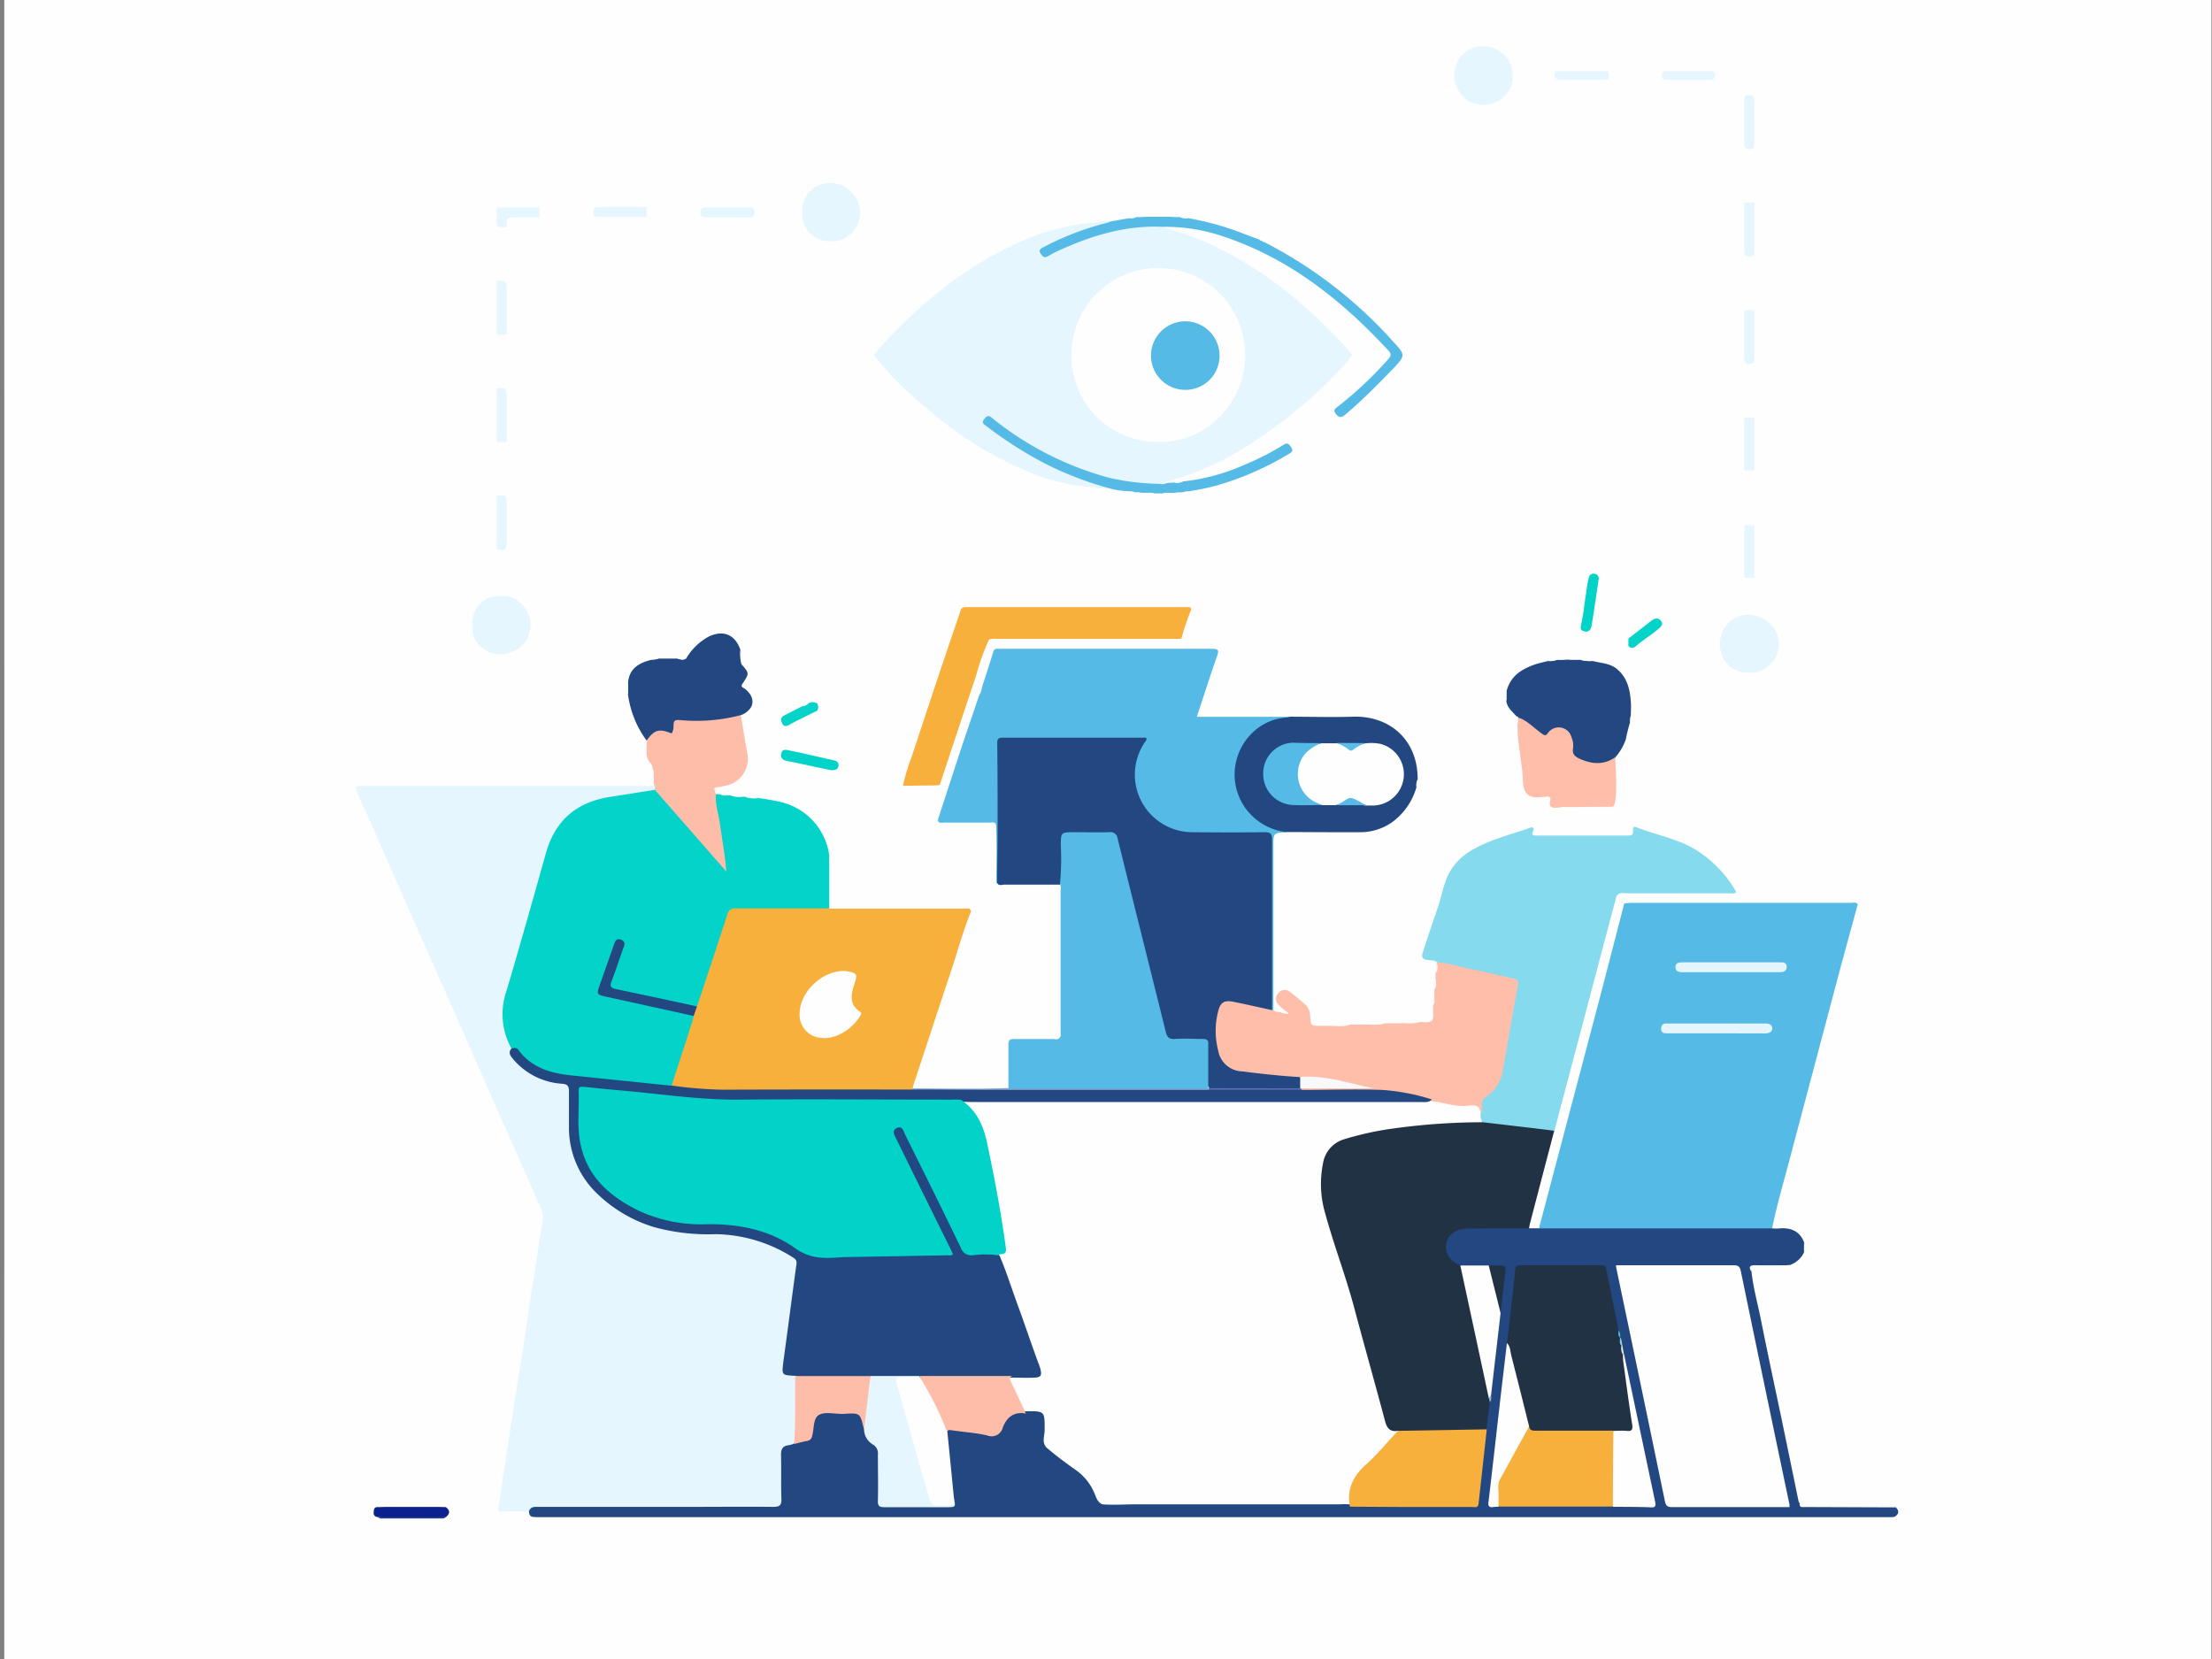 <svg id="Layer_1" data-name="Layer 1" xmlns="http://www.w3.org/2000/svg" viewBox="0 0 384 288"><rect x="0" y="0" width="384" height="288" fill="#808080" stroke="none"/><defs><style>.cls-1{fill:#fefefe;}.cls-2{fill:#e5f6fe;}.cls-3{fill:#55bbe6;}.cls-4{fill:#03d3c8;}.cls-5{fill:#224781;}.cls-6{fill:#f8b03d;}.cls-7{fill:#86daed;}.cls-8{fill:#febeaa;}.cls-9{fill:#febda9;}.cls-10{fill:#fcfcfc;}.cls-11{fill:#0c208e;}.cls-12{fill:#02d3c8;}.cls-13{fill:#e6f6fe;}.cls-14{fill:#80a6d5;}.cls-15{fill:#fefdfd;}.cls-16{fill:#e4f5fe;}.cls-17{fill:#e5f5fe;}.cls-18{fill:#213245;}.cls-19{fill:#d9edf2;}.cls-20{fill:#91cfdd;}.cls-21{fill:#8cb9d5;}.cls-22{fill:#43d6d3;}.cls-23{fill:#f9f9fb;}.cls-24{fill:#6073b8;}.cls-25{fill:#58bae5;}.cls-26{fill:#5cbee7;}</style></defs><path class="cls-1" d="M192.2,291.35q-95.17,0-190.33,0c-.92,0-1.13-.21-1.13-1.13Q.77,144,.74-2.24c0-.92.21-1.13,1.13-1.13q190.44,0,380.9,0c.92,0,1.13.21,1.13,1.13q0,146.23,0,292.48c0,.92-.21,1.13-1.13,1.13Q287.49,291.32,192.2,291.35Z"/><path class="cls-2" d="M86.47,262.37c.35-2.41.69-4.82,1.06-7.23q.81-5.41,1.65-10.82c.52-3.33,1.08-6.65,1.6-10,.54-3.52,1-7.06,1.59-10.58.6-3.89,1.15-7.79,1.85-11.66a4.14,4.14,0,0,0-.44-2.58c-2.25-5.16-4.55-10.3-6.83-15.45-2.64-6-5.26-12-7.91-18-2.29-5.19-4.61-10.36-6.9-15.55S67.59,150.14,65.31,145c-1-2.39-2.12-4.77-3.18-7.15-.6-1.35-.56-1.41.89-1.41h49c.51,0,1.08.21,1.51-.26.62.16.46.58.34,1a2.41,2.41,0,0,1-1.57.59c-2.38.37-4.77.73-7.14,1.17a11.82,11.82,0,0,0-9.83,8.68C92.77,156,90.48,164.53,88,173a11.08,11.08,0,0,0,.56,7.89,2.71,2.71,0,0,1,.33,1.17,2.16,2.16,0,0,0,.59,1.68,11.09,11.09,0,0,0,6.91,3.88l.24,0c2.41.4,2.41.42,2.44,2.89a63.16,63.16,0,0,0,.09,6.74c.73,6.35,4.52,10.49,9.87,13.49a26.67,26.67,0,0,0,12.86,3.1c3.4.06,6.78.15,10,1.34a45.09,45.09,0,0,1,5.24,2.4,2.14,2.14,0,0,1,1.28,2.47c-.74,5.43-1.44,10.87-2.18,16.29l-.12,1c-.09.69.11,1.1.9,1.1a1.18,1.18,0,0,1,1.18.49,9.2,9.2,0,0,1,.17,3,53.28,53.28,0,0,1-.2,7.58,2.92,2.92,0,0,1-.34,1.29c-1.83.53-2,1.87-1.92,3.52s0,3.35,0,5c0,2.44-.15,2.59-2.55,2.59H94.78a7.61,7.61,0,0,0-2.88.43A39.37,39.37,0,0,1,86.47,262.37Z"/><path class="cls-3" d="M322.5,157c-1,3.67-2,7.34-3,11q-4.51,17-9,33.94c-1,3.76-2.1,7.49-2.85,11.3a2.12,2.12,0,0,1-1.63.39H268.82a4,4,0,0,1-1.33-.15c-.71-.37-.47-1-.33-1.5q2.85-10.94,5.75-21.85,2.79-10.56,5.56-21.13c1-3.68,2-7.35,2.9-11,.14-.54.18-1.17.84-1.4.61,0,1.22.07,1.84.07q18.6,0,37.2,0C321.66,156.67,322.25,156.3,322.5,157Z"/><path class="cls-2" d="M201.89,39.38c2.29.82,4.65,1.43,6.89,2.42a67.5,67.5,0,0,1,13.54,8A89.37,89.37,0,0,1,232.46,59c.68.7,1.3,1.46,2,2.18.21.24.34.43.07.73s-.53.73-.83,1.05A81.52,81.52,0,0,1,215,78.34a46.91,46.91,0,0,1-12.47,5.25,1,1,0,0,0-.17.1l.28.17c-.32.79-1,.54-1.57.51a42.65,42.65,0,0,1-13.4-2.63,63.38,63.38,0,0,1-15.11-8.52c-.17-.12-.31-.26-.49-.37s-.62-.26-.85.08,0,.55.21.74c.77.61,1.55,1.21,2.35,1.77A56.56,56.56,0,0,0,191.2,84c.51.14,1.18.09,1.42.77l-2.26,0c-.37-.3-.86,0-1.23-.25A34.08,34.08,0,0,1,178,81.66a62.48,62.48,0,0,1-15.89-9.76,84.87,84.87,0,0,1-6.7-6c-1.17-1.18-2.18-2.53-3.32-3.75-.42-.45-.3-.68.05-1.08a84.21,84.21,0,0,1,9.6-9.38,65.68,65.68,0,0,1,13.57-8.88,40.87,40.87,0,0,1,14.36-4.15c.37-.28.86.06,1.23-.24l2,0c-.2.65-.82.61-1.3.74a52.22,52.22,0,0,0-9.5,3.62,5.51,5.51,0,0,0-.76.4c-.21.14-.4.32-.28.6a.56.56,0,0,0,.71.33,3.25,3.25,0,0,0,.9-.38,43,43,0,0,1,14.57-4.55A9.33,9.33,0,0,1,201.89,39.38Z"/><path class="cls-4" d="M88.78,182a12.21,12.21,0,0,1-.87-9.93c2.38-8,4.62-16,6.87-24,1.6-5.64,5.31-8.82,11.06-9.72,2.62-.4,5.24-.83,7.86-1.24,1.55.73,2.32,2.24,3.4,3.44,2.93,3.23,5.75,6.57,8.77,10-.62-3.78-1.24-7.39-1.8-11-.08-.52-.66-1.24.22-1.68l.69,0c.4.24.87,0,1.27.19l.69.05c.56.28,1.2-.05,1.77.21l.68,0c.73.28,1.52-.06,2.26.2,2.19.39,4.41.59,6.44,1.65a11,11,0,0,1,5.88,8.45c.19,3,0,6,.09,8.93-.43.69-1.15.5-1.77.5-4.57,0-9.14,0-13.71,0-1.68,0-1.71,0-2.24,1.64-1.48,4.45-3,8.9-4.39,13.38a4.17,4.17,0,0,1-.69,1.55,1.38,1.38,0,0,1-1.29.14c-4.15-.9-8.31-1.76-12.46-2.69-2-.45-2.11-.62-1.47-2.55.45-1.35.87-2.72,1.41-4.05a5.53,5.53,0,0,0,.28-.81c.08-.38.35-.88-.16-1.08s-.66.35-.79.72c-.32.92-.7,1.83-1,2.76-.41,1.2-.8,2.4-1.27,3.58-.6,1.49-.47,1.77,1.09,2.09,3.52.72,7,1.54,10.55,2.26,1.08.23,2.15.5,3.23.71.43.09.91.12,1.16.59a1.74,1.74,0,0,1-.08,1.19c-1.12,3.47-2.38,6.9-3.4,10.4a1.17,1.17,0,0,1-.37.62,1.92,1.92,0,0,1-1.31.18c-5.3-.66-10.63-1-15.93-1.68A16,16,0,0,1,93,185.34a9.38,9.38,0,0,1-2.4-1.88A6.32,6.32,0,0,0,88.78,182Z"/><path class="cls-5" d="M267.21,213.25c4.37,0,8.75,0,13.13,0q13.68,0,27.36,0a9.88,9.88,0,0,0,1.22,0c2-.16,3.49.46,4.27,2.41a3.53,3.53,0,0,1,0,1.71,4.21,4.21,0,0,1-2.48,2.24,56.7,56.7,0,0,1-5.83.08c-.72,0-1.13.15-.83,1,.29,2.82,1.07,5.54,1.62,8.3,1.14,5.73,2.37,11.44,3.57,17.16q1.51,7.26,3,14.53c0,.07.1.13.14.2.14.75.74.61,1.25.61H327.8c.43,0,.9-.17,1.29.16.68.67.55,1.22-.23,1.69a3.15,3.15,0,0,1-1.33.09q-116.79,0-233.58,0a3.2,3.2,0,0,1-1.34-.09c-.49,0-.7-.31-.77-.76-.07-.05-.09-.1-.07-.16s0-.08.07-.08c.27-.82,1-.75,1.62-.75H120.1c4.7,0,9.41-.05,14.12,0,1.24,0,1.47-.36,1.43-1.49-.09-2.45,0-4.91-.06-7.37-.05-1.15.26-1.76,1.43-1.86a3.47,3.47,0,0,0,.81-.26,2.51,2.51,0,0,1,1.52-.71,1.71,1.71,0,0,0,1.43-1.46c.14-.67.35-1.34.5-2a1.66,1.66,0,0,1,1.83-1.42c1.59,0,3.17,0,4.76,0a1.72,1.72,0,0,1,1.89,1.36,16.11,16.11,0,0,0,.6,1.73,3.85,3.85,0,0,0,1.44,2.33,2.82,2.82,0,0,1,1.11,2.46q0,3.42,0,6.84c0,1.35.12,1.47,1.47,1.47,3.26,0,6.52,0,9.78,0,1.17,0,1.3-.19,1.12-1.39-.31-3.64-.86-7.25-1.06-10.91,0-.94.62-1.09,1.42-1,2,.24,4,.56,6,.84a1.72,1.72,0,0,0,2.06-1.06,3.3,3.3,0,0,0,.18-.32,3.42,3.42,0,0,1,4.2-2.37c3.31-.05,3.28-.05,3.27,3.27,0,1-.55,2.13.35,3.05,1.58,1.35,3.25,2.6,4.95,3.8a9.28,9.28,0,0,1,3.34,4.1c.31.72.52,1.58,1.39,1.93,2,.14,3.92,0,5.88,0,6,0,11.92,0,17.87,0s11.64,0,17.46,0a12.06,12.06,0,0,1,1.59,0c6.69,0,13.38,0,20.08,0,1.94,0,2-.1,2.22-2.05.37-3.65.81-7.3,1.26-10.94.14-1.57.37-3.13.59-4.69a4,4,0,0,0,.16-1.46c.35-4,.87-7.92,1.32-11.88.08-.64.11-1.3.24-1.93.28-2.44.53-4.88.83-7.31.08-.68-.24-1-.91-1s-1.15,0-1.72,0c-1.58,0-3.17.09-4.75-.08-2-.68-3-2.12-2.81-3.88a3.85,3.85,0,0,1,3.86-3.13c3.63-.09,7.26,0,10.9,0A2.38,2.38,0,0,1,267.21,213.25Z"/><path class="cls-6" d="M121,174.72c1.75-5.31,3.53-10.61,5.25-15.93a1.32,1.32,0,0,1,1.53-1.09c5.39,0,10.79,0,16.19,0,7.95-.08,15.89,0,23.84,0,.39,0,.91-.11.73.59-1.41,3.5-2.38,7.15-3.58,10.72-2.17,6.5-4.3,13-6.44,19.52a2.52,2.52,0,0,0-.06.48.31.31,0,0,1-.17.4,3.82,3.82,0,0,1-1.8.23q-16.14,0-32.27,0c-2.17,0-4.32-.38-6.47-.57a1.51,1.51,0,0,1-1.18-.58c1.2-3.7,2.41-7.41,3.6-11.11.1-.31.17-.63.25-.94A2,2,0,0,1,121,174.72Z"/><path class="cls-7" d="M249.54,167.08c-.53-.46-1.24-.35-1.84-.45-.86-.15-.92-.6-.74-1.18.86-2.66,1.73-5.3,2.65-7.94.67-1.91.94-3.94,1.88-5.79a10.17,10.17,0,0,1,4.3-4.29c3-1.72,6.4-2.52,9.64-3.67.68-.25,1-.15.7.57s.05.72.55.72q8,0,16.07,0c.62,0,.76-.29.75-.82s0-.86.66-.59c3.27,1.29,6.78,1.9,9.89,3.68a20.64,20.64,0,0,1,7.35,7.5c-.22.65-.77.33-1.14.33-5.93,0-11.85,0-17.78,0a8.29,8.29,0,0,0-1.22,0,11.12,11.12,0,0,0-1.15,3.58c-3.09,11.87-6.29,23.7-9.36,35.57a3.59,3.59,0,0,1-.9,2.1,22,22,0,0,1-4.86-.34c-2.1-.2-4.21-.46-6.31-.68a2.15,2.15,0,0,1-1.35-.51,2.94,2.94,0,0,1-.29-1.68,3.87,3.87,0,0,1,1.65-3.8,5.75,5.75,0,0,0,2-3.72c.82-4.62,1.68-9.24,2.48-13.87.25-1.42.18-1.5-1.21-1.82-3.7-.86-7.41-1.67-11.11-2.51A3.56,3.56,0,0,1,249.54,167.08Z"/><path class="cls-3" d="M162.82,142.29c1.36-4.17,2.71-8.35,4.09-12.52,1-3,2.05-6.05,3.07-9.07a4,4,0,0,1,.45-1.25c.67-2.1,1.37-4.19,2-6.3.21-.69.75-.51,1.2-.52H186c8.13,0,16.27,0,24.4,0,1.12,0,1.24.23.88,1.27-1.21,3.44-2.31,6.91-3.51,10.54H224c-.07.61-.59.45-.94.49a9.45,9.45,0,0,0-8.31,9.23,9.64,9.64,0,0,0,7.71,9.79c.33.06.78,0,.84.52-2.24.13-2.24.13-2.24,2.41q0,14.25,0,28.51a.22.22,0,0,1-.37-.07,4.45,4.45,0,0,1-.22-2q0-12.88,0-25.77c0-.37,0-.74,0-1.1,0-1.36-.14-1.49-1.48-1.49-2.78,0-5.56,0-8.34,0a27,27,0,0,1-5.75-.29,10.38,10.38,0,0,1-7.07-14.78,4.5,4.5,0,0,1,.23-.43c.39-.64.3-1-.53-1-.45,0-.9,0-1.35,0H175.27c-1.64,0-1.72.08-1.72,1.74,0,7,0,14.07,0,21.11a4.1,4.1,0,0,1-.22,1.93.24.24,0,0,1-.38.09c0-3.43.13-6.85-.05-10.27a34.62,34.62,0,0,0-5.09-.12c-1.42,0-2.85,0-4.27,0C163.15,142.88,162.63,143,162.82,142.29Z"/><path class="cls-8" d="M220.82,175.34a.46.46,0,0,0,.2,0,1.53,1.53,0,0,0,1.25.32.81.81,0,0,0,.85,0c.1,0-.07-.17-.11-.27a14.41,14.41,0,0,1-1.07-1,1.35,1.35,0,0,1,0-2,1.32,1.32,0,0,1,1.95-.21c.86.61,1.65,1.31,2.48,2a2.91,2.91,0,0,1,1.08,2.22c.12,1.71.13,1.71,1.85,1.68l1.35,0c1.22-.3,2.48.11,3.7-.22l2.19,0c1.3-.3,2.64.11,3.94-.22l2.45,0c1.14-.29,2.32.11,3.45-.21.73-.07,1.51.23,2.2-.23.28-.47,0-1,.21-1.49l0-1.22c.29-.46,0-1,.21-1.48l0-1.22c.3-.55-.05-1.18.21-1.73l0-1.21c.28-.47,0-1,.21-1.49l0-.26c2,0,3.87.74,5.8,1.1,2.47.48,4.92,1.09,7.38,1.64.69.15,1.09.29.9,1.27-.94,4.86-1.71,9.76-2.6,14.64a6.69,6.69,0,0,1-3,4.72c-1.12.71-.41,1.8-.68,2.68-.08,0-.21,0-.22-.06-.24-1.53-1.29-1.2-2.34-1.12-2.18.19-4.24-.65-6.38-.84-3.24-.66-6.44-1.56-9.78-1.55h-10.8a3.25,3.25,0,0,1-1.79-.26.31.31,0,0,1-.11-.39,1.54,1.54,0,0,1,1.15-.32c3.26,0,6.52-.15,9.78.11a2.82,2.82,0,0,1,.75.08c-3.83-.26-7.7-1.75-11.81-1.45a103,103,0,0,1-11.09-1.19,4.21,4.21,0,0,1-3.25-2.72,12.45,12.45,0,0,1-.24-8.3,1.91,1.91,0,0,1,2-1.65A26.42,26.42,0,0,1,220.82,175.34Z"/><path class="cls-6" d="M206.75,105.92a42.77,42.77,0,0,0-1.66,4.94,3,3,0,0,1-1.33.1H173a3,3,0,0,0-1.33.1,40.89,40.89,0,0,0-2.23,6.26c-2.13,6.33-4.22,12.67-6.32,19a30.14,30.14,0,0,1-6.37.08,34.42,34.42,0,0,1,1.53-5.07q2.31-7,4.66-14.06c1.29-3.85,2.6-7.69,3.9-11.53.18-.53.63-.42,1-.42q19.1,0,38.2,0C206.39,105.33,207,105.11,206.75,105.92Z"/><path class="cls-5" d="M223.25,144.44A10.17,10.17,0,0,1,216,140c-4.28-6.57.17-15,7.39-15.44a2.89,2.89,0,0,0,.58-.14c3.6,0,7.2.11,10.79,0,6.58-.25,11.42,4.13,11.34,10.94-.24.41,0,.9-.21,1.3a11.29,11.29,0,0,1-4.29,6.12,9.59,9.59,0,0,1-5.37,1.69C231.89,144.5,227.57,144.45,223.25,144.44Z"/><path class="cls-5" d="M261.55,119.94c.68-2.63,2.68-3.83,5-4.62.69-.23,1.4-.37,2.11-.56.49-.25,1.06,0,1.56-.2l1.14,0a2.38,2.38,0,0,1,1.47,0l1.61,0c.67.25,1.39,0,2.07.19,1.47.39,3.05.38,4.3,1.48,1.7,1.49,2.14,3.47,2.3,5.57.07.81,0,1.63,0,2.44-.21.43,0,.91-.19,1.34a28,28,0,0,0-.68,2.77,9.26,9.26,0,0,1-1.85,3.15,2.16,2.16,0,0,1-1.87,1.18,7.16,7.16,0,0,1-4.63-.71,1.88,1.88,0,0,1-1.14-1.85,4.66,4.66,0,0,0-.37-2.15,2,2,0,0,0-3.29-.66c-.57.53-1.07.72-1.71.25a31.67,31.67,0,0,1-3.89-2.93,2.37,2.37,0,0,0-.25-.29c-.68-.83-1.64-1.49-1.74-2.69A3.42,3.42,0,0,1,261.55,119.94Z"/><path class="cls-9" d="M124.29,137.84c-.16,1.68.4,3.27.64,4.9.41,2.82.91,5.63,1.17,8.57l-12.4-14.18c0-.35.1-.72-.2-1l0-1c-.28-.55.08-1.18-.22-1.73a1.14,1.14,0,0,0-.44-1,2.61,2.61,0,0,1-.58-1.89,3.34,3.34,0,0,1,0-1.69l0-.26a2.54,2.54,0,0,1,3-2c.8.11,1.25,0,1.34-.87s.6-1.1,1.39-1a32.74,32.74,0,0,0,9.62-.61,1.09,1.09,0,0,1,1,.09c.38,2.24.72,4.48,1.15,6.71a4.78,4.78,0,0,1-4,5.56,10.28,10.28,0,0,0-1.07.24c-.39.22-.68.5-.5,1A1.48,1.48,0,0,1,124.29,137.84Z"/><path class="cls-5" d="M128.69,124.12A30.31,30.31,0,0,1,118,125c-.9-.08-1.06.19-1.08.92a2.41,2.41,0,0,1-.32,1.41c-2.2-.89-3-.65-4.35,1.23a17.38,17.38,0,0,1-3.21-7.86,5,5,0,0,1,0-2.21c.19-2.44,1.87-3.39,4-3.94.39-.26.88,0,1.28-.22h3.29a2.15,2.15,0,0,0,1.5,0,10.14,10.14,0,0,1,4-3.86c2.56-1.16,4.55-.26,5.44,2.4.24.81-.09,1.67.2,2.48,1.34,1.54,1.35,1.55.14,3.34-.39.59.13.66.42.88,1.17.91,1.62,2.09,1.11,3.13A3.36,3.36,0,0,1,128.69,124.12Z"/><path class="cls-8" d="M263.51,124.57c1.36.28,3,2,4.21,2.82.41.3.62.39,1-.13a2.28,2.28,0,0,1,4.07.67,3.84,3.84,0,0,1,.29,2c-.18,1,.37,1.44,1.18,1.8,2.11.94,4.16,1.12,6.15-.28,0,1.29.64,8.65-.62,8.67l-9.8.09a.93.93,0,0,1-.87-.3c-.28-.46.3-1.23-.15-1.54a.77.77,0,0,0-.5-.07c-1,.1-2.33.33-3.18-.3-1.07-.78-.87-2.63-1-3.81C264,131.17,263.2,127.63,263.51,124.57Z"/><path class="cls-3" d="M201.89,39.38c-6.15-.3-11.88,1.35-17.42,3.82a20.8,20.8,0,0,0-2.41,1.2c-.69.43-1,.26-1.42-.4s.13-.9.58-1.13a49.85,49.85,0,0,1,11.08-4.22,4.33,4.33,0,0,0,.56-.22l3.15-.55c.4-.22.88,0,1.27-.2l.94,0a35.28,35.28,0,0,1,5.63,0l1,0c.47.28,1,0,1.5.21a50.64,50.64,0,0,1,8.31,2.21c1.32.52,2.64,1,4,1.5.33.19.74.2,1,.52a77.05,77.05,0,0,1,22.11,17.09c2.27,2.45,2.25,2.49,0,4.86-2.53,2.62-5.08,5.21-7.85,7.58-.64.55-1.25,1.28-2.06.14-.3-.44-.34-.6.12-1a65.89,65.89,0,0,0,8.93-8.34c.54-.57.71-1,.11-1.6-8-8.63-17-15.84-28.3-19.68A30.88,30.88,0,0,0,201.89,39.38Z"/><path class="cls-1" d="M269.84,196.31q4.34-16.38,8.66-32.76l1.95-7.33c.09-.36.1-.74.48-.94a.19.19,0,0,1,.29,0v1.35c.45-.28.9-1.14,1.47-.13-.18.24-.58,0-.72.32-1.43,5.53-2.85,11.07-4.3,16.6l-10.41,39.44a2.2,2.2,0,0,0-.05.37h-1.75a1.45,1.45,0,0,1,0-1.3q1.88-7.3,3.83-14.6A1.82,1.82,0,0,1,269.84,196.31Z"/><path class="cls-3" d="M192.62,84.78a59.92,59.92,0,0,1-11.27-4.34A70.56,70.56,0,0,1,171.27,74c-.41-.32-1-.53-.37-1.3s.94-.45,1.49,0A55.17,55.17,0,0,0,192.77,83,42.86,42.86,0,0,0,201.36,84a2,2,0,0,0,1.31-.17l1.2-.06c.48-.23,1,.07,1.51-.2a34.94,34.94,0,0,0,10.44-2.79,47,47,0,0,0,7-3.56c.62-.38.87-.25,1.25.32s.42.8-.24,1.2a51.48,51.48,0,0,1-12.55,5.52,42,42,0,0,1-4.73,1c-.39.23-.87,0-1.27.21l-.94,0c-.82.24-1.68-.09-2.5.19h-1.36c-.9-.29-1.85.06-2.75-.2l-.71,0c-.39-.26-.86,0-1.25-.2A12.94,12.94,0,0,1,192.62,84.78Z"/><path class="cls-2" d="M262.56,14.09a5.14,5.14,0,0,1-7.4,3.55,5.24,5.24,0,0,1-2.59-5.6,5,5,0,0,1,4.65-4,5.23,5.23,0,0,1,5.34,4.12A3.44,3.44,0,0,1,262.56,14.09Z"/><path class="cls-2" d="M302.83,116.74c-3.68-.33-5.22-4.48-3.58-7.52a4.92,4.92,0,0,1,4.92-2.47c2.58.55,4.26,2.15,4.55,4.32a4.94,4.94,0,0,1-2.91,5.28c-.32.16-.67.26-1,.39A3.48,3.48,0,0,1,302.83,116.74Z"/><path class="cls-2" d="M82.05,107.66a4.5,4.5,0,0,1,4.18-4.18,2,2,0,0,1,1.47,0c2.12,0,4.31,2.42,4.38,4.68a4.9,4.9,0,0,1-3.24,5,5,5,0,0,1-6.15-1.79,3.71,3.71,0,0,1-.64-1.95A2.78,2.78,0,0,1,82.05,107.66Z"/><path class="cls-2" d="M143.45,41.84a4.66,4.66,0,0,1-4.18-4.42,1.47,1.47,0,0,1,0-1.23,4.77,4.77,0,0,1,3.72-4.3,5.17,5.17,0,0,1,5.29,2,5,5,0,0,1-3.36,8A2,2,0,0,1,143.45,41.84Z"/><path class="cls-10" d="M92.61,263.37l1.35,0H233.14l45.9,0,48.84,0c.33,0,.65,0,1,0-.37.39-.85.22-1.28.22q-116.83,0-233.69,0C93.46,263.59,93,263.76,92.61,263.37Z"/><path class="cls-11" d="M65.6,263.37c-.46-.05-.76-.3-.73-.75s0-1,.73-1c3.93-.13,7.85-.14,11.78,0,.79.58.76,1.17,0,1.76a34.72,34.72,0,0,1-5.1.1C70.06,263.45,67.82,263.6,65.6,263.37Z"/><path class="cls-12" d="M144.18,133.68c-1.69-.35-3.39-.68-5.07-1.07-.76-.17-1.53-.34-2.31-.46-.62-.1-1.39-.38-1.18-1.33s1-.61,1.49-.52c2,.38,4,.87,6,1.32.43.1.86.21,1.3.29.6.1,1.24.28,1.16,1S144.87,133.77,144.18,133.68Z"/><path class="cls-12" d="M277.53,100.48c-.27,1.88-.54,3.69-.81,5.5-.13.88-.28,1.75-.42,2.63-.12.72-.51,1.18-1.25,1s-.7-.58-.54-1.31c.41-1.81.55-3.68.87-5.51a16.18,16.18,0,0,1,.46-2.56.78.78,0,0,1,1-.61A.77.77,0,0,1,277.53,100.48Z"/><path class="cls-13" d="M86.23,86c1.71,0,1.71,0,1.71,1.69,0,2.11,0,4.22,0,6.33,0,1.56-.19,1.7-1.71,1.32A72.77,72.77,0,0,1,86.23,86Z"/><path class="cls-13" d="M112.26,37.67c-2.77,0-5.54,0-8.31,0-.68,0-1.06-.13-1-.93s.47-.81,1-.81h8.31A2.73,2.73,0,0,1,112.26,37.67Z"/><path class="cls-13" d="M126.32,36c1.22,0,2.45,0,3.67,0,.67,0,1,.19.95.9s-.28.84-.89.83q-3.8,0-7.59,0c-.61,0-.87-.18-.89-.83s.29-.92,1-.9C123.79,36,125.05,36,126.32,36Z"/><path class="cls-2" d="M304.55,54.12c0,2.68,0,5.37,0,8.06,0,.68-.12,1.06-.93,1s-.8-.47-.8-1c0-2.77,0-5.54,0-8.31C303.43,53.79,304.07,53.44,304.55,54.12Z"/><path class="cls-2" d="M304.55,21.21c0,1.27,0,2.53,0,3.8,0,.61-.19.89-.84.88s-.9-.16-.9-.83q0-3.86,0-7.71c0-.67.32-.81.91-.82s.84.28.83.89C304.53,18.69,304.55,20,304.55,21.21Z"/><path class="cls-13" d="M86.23,67.38c1.71,0,1.71,0,1.71,1.68v7.65a2.64,2.64,0,0,1-1.71,0h0A74.47,74.47,0,0,1,86.23,67.38Z"/><path class="cls-2" d="M304.55,35.21c0,2.77,0,5.54,0,8.31,0,.68-.12,1-.93,1s-.8-.47-.8-1c0-2.77,0-5.54,0-8.31A2.67,2.67,0,0,1,304.55,35.21Z"/><path class="cls-13" d="M86.23,48.72c1.71,0,1.71,0,1.71,1.77v7.56a2.7,2.7,0,0,1-1.71,0h0A72.62,72.62,0,0,1,86.23,48.72Z"/><path class="cls-13" d="M86.23,36h7.36a2.67,2.67,0,0,1,0,1.72c-1.31,0-2.62,0-3.92,0-1.73,0-1.73.08-1.73,1.7-.29.2-.63.08-1,.13-.7.09-1-.21-.89-.9A13.92,13.92,0,0,1,86.23,36Z"/><path class="cls-2" d="M302.83,100.29V91.2a2.67,2.67,0,0,1,1.72,0v9.09A2.81,2.81,0,0,1,302.83,100.29Z"/><path class="cls-2" d="M304.55,72.54v9.08a2.67,2.67,0,0,1-1.72,0V72.54A2.67,2.67,0,0,1,304.55,72.54Z"/><path class="cls-2" d="M279.26,12.37v1.47a78.08,78.08,0,0,1-8.92.07c-1,0-.44-1-.42-1.54h0A74.63,74.63,0,0,1,279.26,12.37Z"/><path class="cls-4" d="M282.69,110.85c1.29-1,2.59-2,3.87-3,.6-.48,1.22-.76,1.78-.07s-.2,1.2-.64,1.56c-1.18,1-2.5,1.78-3.65,2.78-.58.51-.93.42-1.38,0A1.57,1.57,0,0,1,282.69,110.85Z"/><path class="cls-14" d="M158.37,189.14a.41.41,0,0,1,.08-.19c5.48,0,11,.14,16.43-.07a1.78,1.78,0,0,1,.43-.23,6.48,6.48,0,0,1,1.7-.1q15.3,0,30.6,0a5.87,5.87,0,0,1,1.82.14.8.8,0,0,1,.38.3.45.45,0,0,1-.25.39,4.27,4.27,0,0,1-1.81.2h-47.3C159.74,189.58,159,189.76,158.37,189.14Z"/><path class="cls-4" d="M141.91,123.35c-1.66.83-3.33,1.61-4.95,2.51-.6.33-.94.19-1.18-.3s-.31-1,.32-1.34c1.06-.53,2.12-1.08,3.18-1.62a4.62,4.62,0,0,1,1-.44,1.37,1.37,0,0,1,1.62,0A1,1,0,0,1,141.91,123.35Z"/><path class="cls-10" d="M206.75,105.92c0-.26,0-.5-.32-.52s-.57,0-.86,0h-37.3c-.52,0-1.08-.14-1.47.37.11-.87.8-.54,1.25-.54,7.23,0,14.47,0,21.71,0,5.4,0,10.79,0,16.19,0C206.3,105.22,207.29,104.79,206.75,105.92Z"/><path class="cls-10" d="M282,156.84c.13-.37.44-.3.72-.32q19.38,0,38.74,0c.31,0,1.1-.57,1.07.45-.31-.41-.75-.24-1.14-.24H283.07C282.7,156.76,282.34,156.81,282,156.84Z"/><path class="cls-10" d="M172.94,153.29a.29.29,0,0,0,.16,0,79.73,79.73,0,0,1,10.93.12c.58.36.57,1,.57,1.53q0,11.9,0,23.78a1.69,1.69,0,0,1-.41,1.37H184c0-8.38,0-16.75,0-25.12,0-1-.33-1.17-1.21-1.15-2.9,0-5.8,0-8.7,0C173.66,153.81,173,154.09,172.94,153.29Z"/><path class="cls-10" d="M168.53,158.23c-.13-.88-.83-.49-1.26-.49-7.28,0-14.57,0-21.85,0-.49,0-1,0-1.46-.05,0-3,0-6,0-9,.34.34.21.77.21,1.17,0,2.08.06,4.16,0,6.24,0,1.09.24,1.46,1.41,1.45,7.34-.05,14.68,0,22,0C168,157.53,169,157,168.53,158.23Z"/><path class="cls-10" d="M171.63,111.07a2.73,2.73,0,0,1,1.44-.15h30.55c.49,0,1,0,1.47-.06-.25.3-.59.23-.91.23Z"/><path class="cls-10" d="M293.24,12.13c1.26,0,2.53,0,3.79,0,.71,0,.9.29.91,1s-.13,1.06-.94,1q-3.86,0-7.71,0c-.77,0-1-.29-1-1s.27-1,1-1C290.63,12.16,291.93,12.13,293.24,12.13Z"/><path class="cls-10" d="M281.22,155.3l-.29,0c.41-.41.93-.23,1.4-.23,5.93,0,11.86,0,17.8,0,.42,0,.9.19,1.27-.21.28.47-.08.46-.37.47-.73,0-1.46,0-2.2,0Z"/><path class="cls-10" d="M175.06,188.92l-.18,0c0-2.49.06-5,0-7.46,0-1.12.35-1.37,1.4-1.34,2.56.06,5.13,0,7.7,0l0,0c-.23.77-.91.59-1.43.6-1.8,0-3.6,0-5.4,0-1.57,0-1.62.06-1.63,1.68s0,3.27,0,4.91C175.5,187.89,175.57,188.49,175.06,188.92Z"/><path class="cls-10" d="M329.09,261.68l-15.66-.06c-.49,0-1.15.19-1-.72.38.57,1,.49,1.54.49h13.91C328.28,261.4,328.77,261.2,329.09,261.68Z"/><path class="cls-5" d="M65.6,263.37H77.38c-.2.26-.49.24-.78.24H66.38A.9.9,0,0,1,65.6,263.37Z"/><path class="cls-10" d="M77.38,261.6H65.6c.07,0,.13-.13.2-.13,3.79-.12,7.59-.12,11.38,0C77.25,261.46,77.31,261.55,77.38,261.6Z"/><path class="cls-10" d="M269.92,12.37c-.19,1.14.23,1.55,1.44,1.5,2.63-.09,5.26,0,7.9,0-.32.38-.76.24-1.15.24-2.39,0-4.79,0-7.19,0C269.55,14.09,269.4,13.82,269.92,12.37Z"/><path class="cls-10" d="M162.82,142.29c.05.73.61.51,1,.51,2.64,0,5.28,0,7.92,0,.38,0,.81-.18,1.14.2-3.09,0-6.18,0-9.27,0C163.21,143,162.39,143.3,162.82,142.29Z"/><path class="cls-10" d="M270.64,140.31c.38-.34.85-.2,1.29-.21l8.55-.06c-.3.42-.74.27-1.13.27Z"/><path class="cls-10" d="M86.23,67.38q0,4.66,0,9.33a.74.74,0,0,1-.24-.65V68A.73.73,0,0,1,86.23,67.38Z"/><path class="cls-10" d="M86.23,48.72q0,4.66,0,9.33a.77.77,0,0,1-.24-.66v-8A.72.72,0,0,1,86.23,48.72Z"/><path class="cls-10" d="M86.23,86v9.34a.75.75,0,0,1-.25-.66v-8A.75.75,0,0,1,86.23,86Z"/><path class="cls-10" d="M279.26,12.37h-9.34a.75.75,0,0,1,.66-.24h8A.75.75,0,0,1,279.26,12.37Z"/><path class="cls-10" d="M304,220.71c-.5-.85-.19-1.09.73-1.07,2,.05,3.95,0,5.93,0-1.83.51-3.69.11-5.53.21C304.55,219.91,304,219.86,304,220.71Z"/><path class="cls-10" d="M156.71,136.41l6.37-.08c-.16.31-.45.32-.73.3C160.47,136.51,158.58,136.9,156.71,136.41Z"/><path class="cls-10" d="M203.85,37.63h-5.63A15,15,0,0,1,203.85,37.63Z"/><path class="cls-10" d="M86.23,36c0,.56,0,1.12,0,1.68,0,1.76,0,1.76,1.72,1.75-1.62.61-2,.4-2-1.21C86,37.43,85.73,36.64,86.23,36Z"/><path class="cls-10" d="M91.84,262.37v.24H87.6c-.38,0-.81.13-1.13-.24Z"/><path class="cls-10" d="M240.47,177.65c-1.29.44-2.62.16-3.94.22C237.82,177.39,239.16,177.76,240.47,177.65Z"/><path class="cls-10" d="M234.34,177.9c-1.21.46-2.47.14-3.7.22C231.85,177.62,233.11,178,234.34,177.9Z"/><path class="cls-10" d="M246.37,177.41c-1.13.43-2.3.15-3.45.21C244.05,177.16,245.22,177.5,246.37,177.41Z"/><path class="cls-10" d="M197.73,85.58a8.4,8.4,0,0,1,2.74.2C199.56,85.7,198.62,86,197.73,85.58Z"/><path class="cls-10" d="M201.84,85.78a7,7,0,0,1,2.5-.19C203.53,86,202.67,85.72,201.84,85.78Z"/><path class="cls-10" d="M128.7,115.3a8,8,0,0,1-.2-2.48C128.93,113.62,128.63,114.47,128.7,115.3Z"/><path class="cls-10" d="M131.65,138.57a5.75,5.75,0,0,1-2.26-.2C130.14,138.43,130.93,138.13,131.65,138.57Z"/><path class="cls-10" d="M109.05,118.46v2.21A2.34,2.34,0,0,1,109.05,118.46Z"/><path class="cls-10" d="M304.55,54.12c-.51-.47-1.15-.15-1.72-.25.52-.44,1.12-.24,1.68-.18C304.78,53.72,304.72,54,304.55,54.12Z"/><path class="cls-10" d="M302.83,116.74h2A1.84,1.84,0,0,1,302.83,116.74Z"/><path class="cls-10" d="M276.55,114.75a5.35,5.35,0,0,1-2.07-.19C275.17,114.61,275.89,114.31,276.55,114.75Z"/><path class="cls-10" d="M262.56,14.09v-2A1.87,1.87,0,0,1,262.56,14.09Z"/><path class="cls-15" d="M124.28,137.63c-.47-.65-.35-1,.5-1Z"/><path class="cls-10" d="M223,175.45a.94.94,0,0,1,.69.58c-.53-.12-1,0-1.43-.35C222.54,175.67,222.83,175.73,223,175.45Z"/><path class="cls-10" d="M113.25,133.42c.4.54.17,1.15.22,1.73C113,134.62,113.32,134,113.25,133.42Z"/><path class="cls-10" d="M128.71,138.33a3.56,3.56,0,0,1-1.77-.21C127.53,138.18,128.16,137.9,128.71,138.33Z"/><path class="cls-10" d="M304.55,35.21h-1.72A1.41,1.41,0,0,1,304.55,35.21Z"/><path class="cls-10" d="M93.59,37.67V36A1.41,1.41,0,0,1,93.59,37.67Z"/><path class="cls-10" d="M112.26,37.67V36A1.43,1.43,0,0,1,112.26,37.67Z"/><path class="cls-10" d="M86.23,58.05h1.71A1.41,1.41,0,0,1,86.23,58.05Z"/><path class="cls-10" d="M304.55,72.54h-1.72A1.41,1.41,0,0,1,304.55,72.54Z"/><path class="cls-10" d="M86.23,76.71h1.71A1.4,1.4,0,0,1,86.23,76.71Z"/><path class="cls-10" d="M313.17,217.42c0-.57,0-1.14,0-1.71A1.62,1.62,0,0,1,313.17,217.42Z"/><path class="cls-10" d="M304.55,91.2h-1.72A1.41,1.41,0,0,1,304.55,91.2Z"/><path class="cls-10" d="M249.27,170c0,.58.18,1.19-.21,1.73C249.13,171.19,248.84,170.57,249.27,170Z"/><path class="cls-10" d="M302.83,100.29h1.72A1.44,1.44,0,0,1,302.83,100.29Z"/><path class="cls-10" d="M82.05,107.66v1.71A1.43,1.43,0,0,1,82.05,107.66Z"/><path class="cls-10" d="M261.55,119.94v1.71A1.52,1.52,0,0,1,261.55,119.94Z"/><path class="cls-10" d="M302.83,81.62h1.72A1.41,1.41,0,0,1,302.83,81.62Z"/><path class="cls-10" d="M112.23,128.79v1.69A1.55,1.55,0,0,1,112.23,128.79Z"/><path class="cls-10" d="M206.31,37.89a2.67,2.67,0,0,1-1.5-.21C205.31,37.73,205.86,37.48,206.31,37.89Z"/><path class="cls-10" d="M143.45,41.84h1.47A1.11,1.11,0,0,1,143.45,41.84Z"/><path class="cls-10" d="M205.38,83.6a2.38,2.38,0,0,1-1.51.2C204.33,83.41,204.88,83.65,205.38,83.6Z"/><path class="cls-15" d="M170.43,119.45a2.66,2.66,0,0,1-.45,1.25C170,120.23,169.88,119.72,170.43,119.45Z"/><path class="cls-10" d="M270.26,114.56a3.32,3.32,0,0,1-1.56.2C269.17,114.34,269.73,114.59,270.26,114.56Z"/><path class="cls-10" d="M249.52,167.34c0,.5.15,1-.21,1.49C249.36,168.33,249.11,167.79,249.52,167.34Z"/><path class="cls-10" d="M249,173c0,.5.16,1-.21,1.48C248.87,174,248.62,173.44,249,173Z"/><path class="cls-10" d="M248.78,175.69c0,.5.16,1-.21,1.49C248.63,176.68,248.37,176.14,248.78,175.69Z"/><path class="cls-10" d="M272.87,114.51H271.4A1.19,1.19,0,0,1,272.87,114.51Z"/><path class="cls-10" d="M119.07,114.28c-.49.51-1,.15-1.5,0Z"/><path class="cls-10" d="M87.7,103.48H86.23A1.11,1.11,0,0,1,87.7,103.48Z"/><path class="cls-10" d="M141.91,123.35a1.53,1.53,0,0,0,0-1.19A.69.69,0,0,1,141.91,123.35Z"/><path class="cls-10" d="M140.3,122.16a1.37,1.37,0,0,1-1,.44A.87.87,0,0,1,140.3,122.16Z"/><path class="cls-10" d="M205.28,85.54a1.94,1.94,0,0,1,1.27-.21C206.18,85.71,205.71,85.5,205.28,85.54Z"/><path class="cls-10" d="M266.7,138.59c.37-.34.82-.2,1.25-.21C267.58,138.75,267.12,138.55,266.7,138.59Z"/><path class="cls-10" d="M283,125.58a2.38,2.38,0,0,1,.19-1.34C283.14,124.69,283.34,125.18,283,125.58Z"/><path class="cls-10" d="M195.77,85.34a1.88,1.88,0,0,1,1.25.2C196.6,85.5,196.14,85.71,195.77,85.34Z"/><path class="cls-10" d="M189.13,84.57c.41.06.88-.16,1.23.25C189.94,84.76,189.47,85,189.13,84.57Z"/><path class="cls-10" d="M197.28,37.68a1.87,1.87,0,0,1-1.27.2C196.39,37.51,196.85,37.71,197.28,37.68Z"/><path class="cls-10" d="M245.87,136.63a2.52,2.52,0,0,1,.21-1.3C246.05,135.77,246.27,136.25,245.87,136.63Z"/><path class="cls-10" d="M219.57,42.12l-1-.52C219,41.57,219.41,41.63,219.57,42.12Z"/><path class="cls-10" d="M190.85,38.4c-.35.41-.82.19-1.23.24C190,38.24,190.43,38.46,190.85,38.4Z"/><path class="cls-10" d="M139.27,36.19v1.23A.84.84,0,0,1,139.27,36.19Z"/><path class="cls-10" d="M114.28,114.3a2.36,2.36,0,0,1-1.28.22C113.37,114.12,113.85,114.33,114.28,114.3Z"/><path class="cls-10" d="M282.69,110.85c0,.4,0,.81,0,1.22A.85.85,0,0,1,282.69,110.85Z"/><path class="cls-10" d="M126.25,138.07a2,2,0,0,1-1.27-.19C125.41,137.91,125.87,137.71,126.25,138.07Z"/><path class="cls-10" d="M263.53,124.41c0,.39,0,.78,0,1.16-.39-.35-.17-.82-.23-1.23Z"/><path class="cls-5" d="M158.37,189.14c5.15,0,10.29.06,15.44.06q17.35,0,34.71,0l1.22,0a2.22,2.22,0,0,1,1.53-.31H224.5a2.35,2.35,0,0,1,1.53.32c4.64,0,9.3-.16,13.93,0a36.42,36.42,0,0,1,8.6,1.65c-.54.61-1.28.45-2,.45-4.78,0-9.57,0-14.36,0h-62c-1.06,0-2.13,0-3.19-.05-14.44,0-28.89.06-43.33,0-3.63,0-7.25-.64-10.86-1s-7.08-.68-10.62-1.09c-.67-.08-1.42-.1-1.4.87,0,2.7-.26,5.4.21,8.09a14.17,14.17,0,0,0,5.22,8.77A22.38,22.38,0,0,0,118.8,212c2.85.25,5.72.13,8.56.48a25.7,25.7,0,0,1,12.21,4.78,3.77,3.77,0,0,0,2.59.85c5-.35,10.06-.13,15.09-.3,2.12-.07,4.24-.18,6.37-.2,1.28,0,1.31-.07.75-1.23-2.89-5.87-5.71-11.78-8.69-17.61a7.61,7.61,0,0,1-.64-1.46,1.35,1.35,0,0,1,.58-1.71c.73-.36,1.18.19,1.5.71a50.49,50.49,0,0,1,2.5,4.92c2.43,5.24,5.14,10.33,7.67,15.52a1.42,1.42,0,0,0,1.47.87,24.42,24.42,0,0,0,3.31-.11,1.3,1.3,0,0,1,1.49.56c1.14,2.67,2,5.45,3,8.17,1.3,3.53,2.48,7.1,3.79,10.63a5.93,5.93,0,0,1,.3.93c.21,1,0,1.3-1,1.35-1.34.08-2.69,0-4,0q-8,.12-15.9,0c-2.8-.06-5.59.11-8.38,0-3.91.05-7.81,0-11.72,0a2.5,2.5,0,0,1-1.53-.31l-.12,0c-2.34-.12-2.29-.11-2-2.54.78-5.62,1.49-11.26,2.27-16.88.1-.72-.32-.95-.76-1.22a25.6,25.6,0,0,0-13.34-3.95A35.35,35.35,0,0,1,113.46,213a24.35,24.35,0,0,1-9.82-5.81,15.81,15.81,0,0,1-4.87-11.42c0-2.08,0-4.17,0-6.25,0-.9-.17-1.29-1.16-1.38A12.13,12.13,0,0,1,89,183.77c-.44-.54-.79-1.06-.23-1.73.44-.14.89-.23,1.22.22,2.2,3,5.4,4,8.92,4.4l17.27,1.78a2.3,2.3,0,0,0,.37,0,71.84,71.84,0,0,0,8.91.73C136.44,189.12,147.4,189.14,158.37,189.14Z"/><path class="cls-9" d="M138.05,238.88h13.18c.42.89,0,1.75,0,2.63-.08,1.82-.4,3.62-.56,5.43a1.6,1.6,0,0,1-.58,1.28s-.07-.05-.08-.09c-.32-.87-.4-2.12-1-2.52s-1.89-.16-2.87-.16c-1.34,0-3-.41-4,.19s-.79,2.37-1.15,3.62a1,1,0,0,1-.87.88c-.76.13-1.5.36-2.25.54C138.13,246.75,138,242.81,138.05,238.88Z"/><path class="cls-16" d="M300.55,167.06h8.35c.58,0,1.26-.05,1.27.77s-.62.95-1.29.95H292.19c-.66,0-1.34-.08-1.34-.89s.72-.83,1.36-.83Z"/><path class="cls-17" d="M297.9,179.38h-8.22c-.61,0-1.35.09-1.32-.83s.68-.89,1.34-.88h16.68c.62,0,1.25.1,1.28.82s-.63.91-1.3.91Z"/><path class="cls-1" d="M201.09,76.71A14.93,14.93,0,0,1,186,61.91a15.08,15.08,0,1,1,30.15.15C216.05,70,209.23,77,201.09,76.71Z"/><path class="cls-5" d="M121,174.72l-.58,1.65q-7.53-1.65-15-3.3c-1.89-.41-1.89-.45-1.25-2.23.8-2.23,1.57-4.47,2.36-6.7.22-.62.43-1.38,1.31-1s.54,1,.32,1.57c-.67,1.88-1.27,3.79-2,5.65-.37.93-.07,1.17.79,1.35C111.59,172.66,116.29,173.7,121,174.72Z"/><path class="cls-18" d="M242.67,248.39c-1.36.23-1.9-.45-2.23-1.7-1.75-6.58-3.61-13.14-5.37-19.73-1.46-5.49-3.51-10.79-5-16.26a18,18,0,0,1-.4-8.72,5.2,5.2,0,0,1,3.75-4.23,53.6,53.6,0,0,1,9.1-1.93,112.58,112.58,0,0,1,14.91-1l10.38,1.22,2,.26q-2.1,8-4.21,16.1c-.07.28-.11.56-.17.84-3.62,0-7.24,0-10.86.05-2.82,0-4.42,2.57-3.09,4.84a4,4,0,0,0,2,1.51,2.15,2.15,0,0,1,.64,1.29c1.41,6.66,2.86,13.3,4.29,19.95a6.88,6.88,0,0,1,.19,1.57c-.05.32.22.64,0,1-.18,1.56-.37,3.13-.55,4.7a1.55,1.55,0,0,1-1.25.37c-4.19-.11-8.37.23-12.56.26A2.12,2.12,0,0,1,242.67,248.39Z"/><path class="cls-1" d="M280.55,219.65h5.76c4.87,0,9.74,0,14.61,0,.77,0,1.1.15,1.28,1q4.19,20.27,8.45,40.52a3.45,3.45,0,0,1,0,.46h-5c-5.11,0-10.22,0-15.34,0-.77,0-1.1-.16-1.28-1q-4.19-20.28-8.45-40.53A3.29,3.29,0,0,1,280.55,219.65Z"/><path class="cls-18" d="M261.62,233.15c.48-4.26,1-8.5,1.42-12.76.07-.58.3-.75.85-.75,4.7,0,9.39,0,14.09,0,.45,0,.76.07.86.61.7,3.55,1.43,7.1,2.14,10.65.28.38-.07.88.25,1.25v0c.21.5,0,1.07.33,1.55a5,5,0,0,0,.27,1.62c.55,3.59,1.24,7.15,1.68,10.76.31,2.58.28,2.66-2.27,2.67h-1.35c-4.29.07-8.59,0-12.88,0a1.71,1.71,0,0,1-1.7-.74C264,243.08,262.71,238.14,261.62,233.15Z"/><path class="cls-6" d="M242.67,248.39l15.43-.26q-.72,6.45-1.42,12.91c-.09.82-.67.57-1.1.57q-6.08,0-12.15,0l-9.08-.05c-.61-3.13.62-5.46,3-7.52C239.25,252.33,240.89,250.29,242.67,248.39Z"/><path class="cls-6" d="M265.45,247.61c.11.8.69.75,1.28.75q6.66,0,13.32,0a2.37,2.37,0,0,1,.33,1.64c0,3.27,0,6.54,0,9.8a2.19,2.19,0,0,1-.41,1.74H260.14a6,6,0,0,1,0-4.73c1.3-2.95,3-5.72,4.54-8.53C264.84,248,265,247.64,265.45,247.61Z"/><path class="cls-2" d="M150,248.21c.34-2.84.67-5.68,1-8.51a8.15,8.15,0,0,1,.17-.83h8.44a.28.28,0,0,1-.15.33,6.66,6.66,0,0,1-2.31.17c-1.27,0-1.35.1-1,1.37.67,2.53,1.43,5,2.13,7.55,1,3.66,2,7.33,3.08,11,.22.73.19,1.72,1.35,1.76s2.32.28,2.82-1.17c.43,1.77.43,1.77-1.29,1.77-3.56,0-7.12,0-10.67,0-.89,0-1.2-.18-1.17-1.13.07-2.66,0-5.31,0-8a1.78,1.78,0,0,0-.85-1.75A3.07,3.07,0,0,1,150,248.21Z"/><path class="cls-9" d="M159.66,239.05a.55.55,0,0,1,0-.18h16.11c-.6.19-.49.52-.27,1,.89,1.83,1.73,3.68,2.59,5.52-2-.37-3.26.55-4,2.4a2,2,0,0,1-2.69,1.41c-2-.48-4.1-.59-6.15-.9-.46-.07-.81-.14-.81.48-.77-.32-.57-1.15-.89-1.72-1.15-2.07-2.07-4.26-3.28-6.3A3.15,3.15,0,0,1,159.66,239.05Z"/><path class="cls-1" d="M159.66,239.05a54.2,54.2,0,0,1,4.82,9.71q.56,5.55,1.1,11.1c.22,1.37-.49,1.6-1.68,1.55-2.2-.09-2.24,0-2.84-2.13q-2.69-9.4-5.3-18.81c-.39-1.41-.35-1.42,1.07-1.42C157.77,239,158.71,239.05,159.66,239.05Z"/><path class="cls-1" d="M280,261.58q0-6.6.08-13.18c.78,0,1.55-.08,2.32,0s1.1-.12.95-1.07c-.59-3.69-1.06-7.39-1.57-11.09-.05-.36,0-.73-.06-1.1a.14.14,0,0,1,.22,0q2.7,12.81,5.4,25.6c.14.67,0,1-.73.93C284.38,261.58,282.18,261.59,280,261.58Z"/><path class="cls-1" d="M258.45,242.69q-2.46-11.52-4.94-23l4.93,0a1.07,1.07,0,0,1,.54.78c.59,2.47,1.46,4.89,1.52,7.47q-.83,7.14-1.66,14.29C258.67,242.35,258.87,242.77,258.45,242.69Z"/><path class="cls-1" d="M265.45,247.61c-1.69,3.08-3.39,6.15-5.07,9.23-.51.92-.18,1.93-.24,2.9,0,.61,0,1.22,0,1.83-.29,0-.58,0-.86.05-.79.13-1-.2-.87-.95.69-5.81,1.34-11.61,2-17.42q.58-5.06,1.19-10.1c.62.57.56,1.4.75,2.13Q263.93,241.45,265.45,247.61Z"/><path class="cls-18" d="M260.5,227.94c-.69-2.75-1.37-5.5-2.06-8.25.45,0,.89,0,1.34,0,1.72,0,1.7,0,1.49,1.66C261,223.52,260.75,225.73,260.5,227.94Z"/><path class="cls-19" d="M281.91,235.11h-.22a2.24,2.24,0,0,1-.22-1.46l.08-.09.1.07Z"/><path class="cls-20" d="M281.65,233.63l-.09,0h-.09c-.42-.45-.21-1-.24-1.51C281.61,232.57,281.52,233.13,281.65,233.63Z"/><path class="cls-21" d="M258.45,242.69l.39-.46a1.5,1.5,0,0,1-.19,1.2Z"/><path class="cls-22" d="M281.23,232.16c-.43-.35-.2-.83-.25-1.25A1.67,1.67,0,0,1,281.23,232.16Z"/><path class="cls-1" d="M146.49,168.56a5,5,0,0,1,.75.08c1.53.32,1.63.54,1.14,2-.62,1.84-1.08,3.67.92,5,.29.19.22.38.09.62-1.22,2.14-4.21,4.37-7.1,3.89a4,4,0,0,1-3.48-4.07C138.74,172.39,142.56,168.54,146.49,168.56Z"/><path class="cls-5" d="M184,153.57c-3.23,0-6.45,0-9.68,0-.4,0-.9.27-1.21-.27,0-3.31.07-6.62.07-9.93,0-4.74,0-9.48-.06-14.22,0-.61,0-1.1.86-1.09,8,0,16,0,24,0h1c.16.44-.16.65-.32.91a10,10,0,0,0,8.54,15.5q6.13.07,12.27,0c1.05,0,1.37.22,1.36,1.33,0,9.85,0,19.71,0,29.56-2.22-.48-4.44-1-6.67-1.44-1.58-.34-2.32.07-2.69,1.65a13.54,13.54,0,0,0,0,6.78,4.35,4.35,0,0,0,4.19,3.64c3.36.44,6.73.79,10.11,1a1.57,1.57,0,0,1,0,2c-5.18.11-10.37,0-15.55,0a.62.62,0,0,1-.33-.14l0,0a2,2,0,0,1-.37-1.51c0-1.63,0-3.26,0-4.9,0-1.8,0-1.81-1.87-1.81-.9,0-1.79,0-2.69,0-2.39,0-2.42,0-3-2.29q-2.9-11.53-5.77-23.07-1.11-4.47-2.23-8.92c-.38-1.49-.48-1.57-2-1.58h-5.63c-1.56,0-1.63.09-1.63,1.7,0,1.83,0,3.67,0,5.51C184.55,152.62,184.63,153.24,184,153.57Z"/><path class="cls-23" d="M225.71,188.94c0-.65,0-1.3,0-2,4.38-.32,8.49,1.13,12.72,2H226A.22.22,0,0,1,225.71,188.94Z"/><path class="cls-24" d="M225.71,188.94l.28.08a.23.23,0,0,0,0,.14H209.74l.06-.24Z"/><path class="cls-1" d="M231.84,139.78h-2.19c-2.5-.33-4.08-1.95-4.59-4.67a5.7,5.7,0,0,1,2.73-5.61,13.56,13.56,0,0,1,1.62-.47h2.68a4.78,4.78,0,0,1,2,.76.63.63,0,0,0,.89,0,5.46,5.46,0,0,1,2-.74,8.32,8.32,0,0,1,2.68.09,5.44,5.44,0,0,1-1.34,10.7c-.37,0-.73,0-1.1,0a4.38,4.38,0,0,1-2.27-.72.73.73,0,0,0-1,0A4.86,4.86,0,0,1,231.84,139.78Z"/><path class="cls-3" d="M229.41,129c-2,.8-3.51,2-4,4.27a5.47,5.47,0,0,0,3.54,6.24l.67.24c-1.71,0-3.42.08-5.13,0a5.38,5.38,0,0,1-5.2-5.42,5.32,5.32,0,0,1,5.2-5.4C226.15,129,227.78,129,229.41,129Z"/><path class="cls-25" d="M231.84,139.78c.07,0,.13-.12.2-.13,1-.1,1.8-1.32,2.66-1.09s1.66.9,2.57,1.23Z"/><path class="cls-26" d="M237,129a10,10,0,0,0-2.11,1.14.49.49,0,0,1-.74,0,8.42,8.42,0,0,0-2.09-1.17Z"/><path class="cls-3" d="M184,153.57a45.68,45.68,0,0,0,.16-6.72c0-2.38,0-2.38,2.37-2.38,2,0,4,.05,6,0a1.24,1.24,0,0,1,1.49,1.12c2.76,11.17,5.58,22.32,8.34,33.49.23.94.55,1.36,1.61,1.28,1.58-.11,3.18,0,4.78,0,.79,0,1.06.21,1,1,0,2.53,0,5.06,0,7.6H175.06c0-2.53,0-5.06,0-7.58,0-.81.26-1.05,1-1,2.24,0,4.48,0,6.73,0,.38,0,.82.16,1.15-.2s.18-.7.18-1.05q0-12.23,0-24.43C184.16,154.27,184.25,153.89,184,153.57Z"/><path class="cls-2" d="M293.07,13.85c-1.18,0-2.37,0-3.55,0-.55,0-.95-.06-.94-.77s.38-.72.88-.71h7.34c.51,0,.87.07.88.71s-.39.78-.94.77Z"/><path class="cls-12" d="M166.79,190.91c2.81,1.82,4,4.66,4.62,7.75,1.27,6,2.4,12,3.21,18,.18,1.42-.93.84-1.38,1.25a17.11,17.11,0,0,0-4.35,0,1.9,1.9,0,0,1-2.09-1.3c-3.16-6.55-6.4-13.07-9.64-19.58-.3-.61-.5-1.67-1.47-1.23s-.37,1.33-.05,2q4.59,9.36,9.22,18.71l.58,1.22c-.31.3-.65.18-.95.19l-17.3.3c-.7,0-1.39.06-2.08.1-2.48.15-4.69.06-7-1.58-4.46-3.21-9.74-4.26-15.22-4.22a26,26,0,0,1-11.82-2.25c-5-2.42-9-5.75-10.25-11.45-.72-3.15-.24-6.36-.37-9.54,0-.72.47-.64.92-.6,2.11.2,4.23.43,6.34.61,6.79.58,13.54,1.65,20.39,1.6,12.44-.1,24.88,0,37.32,0C165.89,190.86,166.34,190.89,166.79,190.91Z"/><path class="cls-3" d="M205.71,67.68a5.95,5.95,0,1,1,6-6A5.91,5.91,0,0,1,205.71,67.68Z"/></svg>